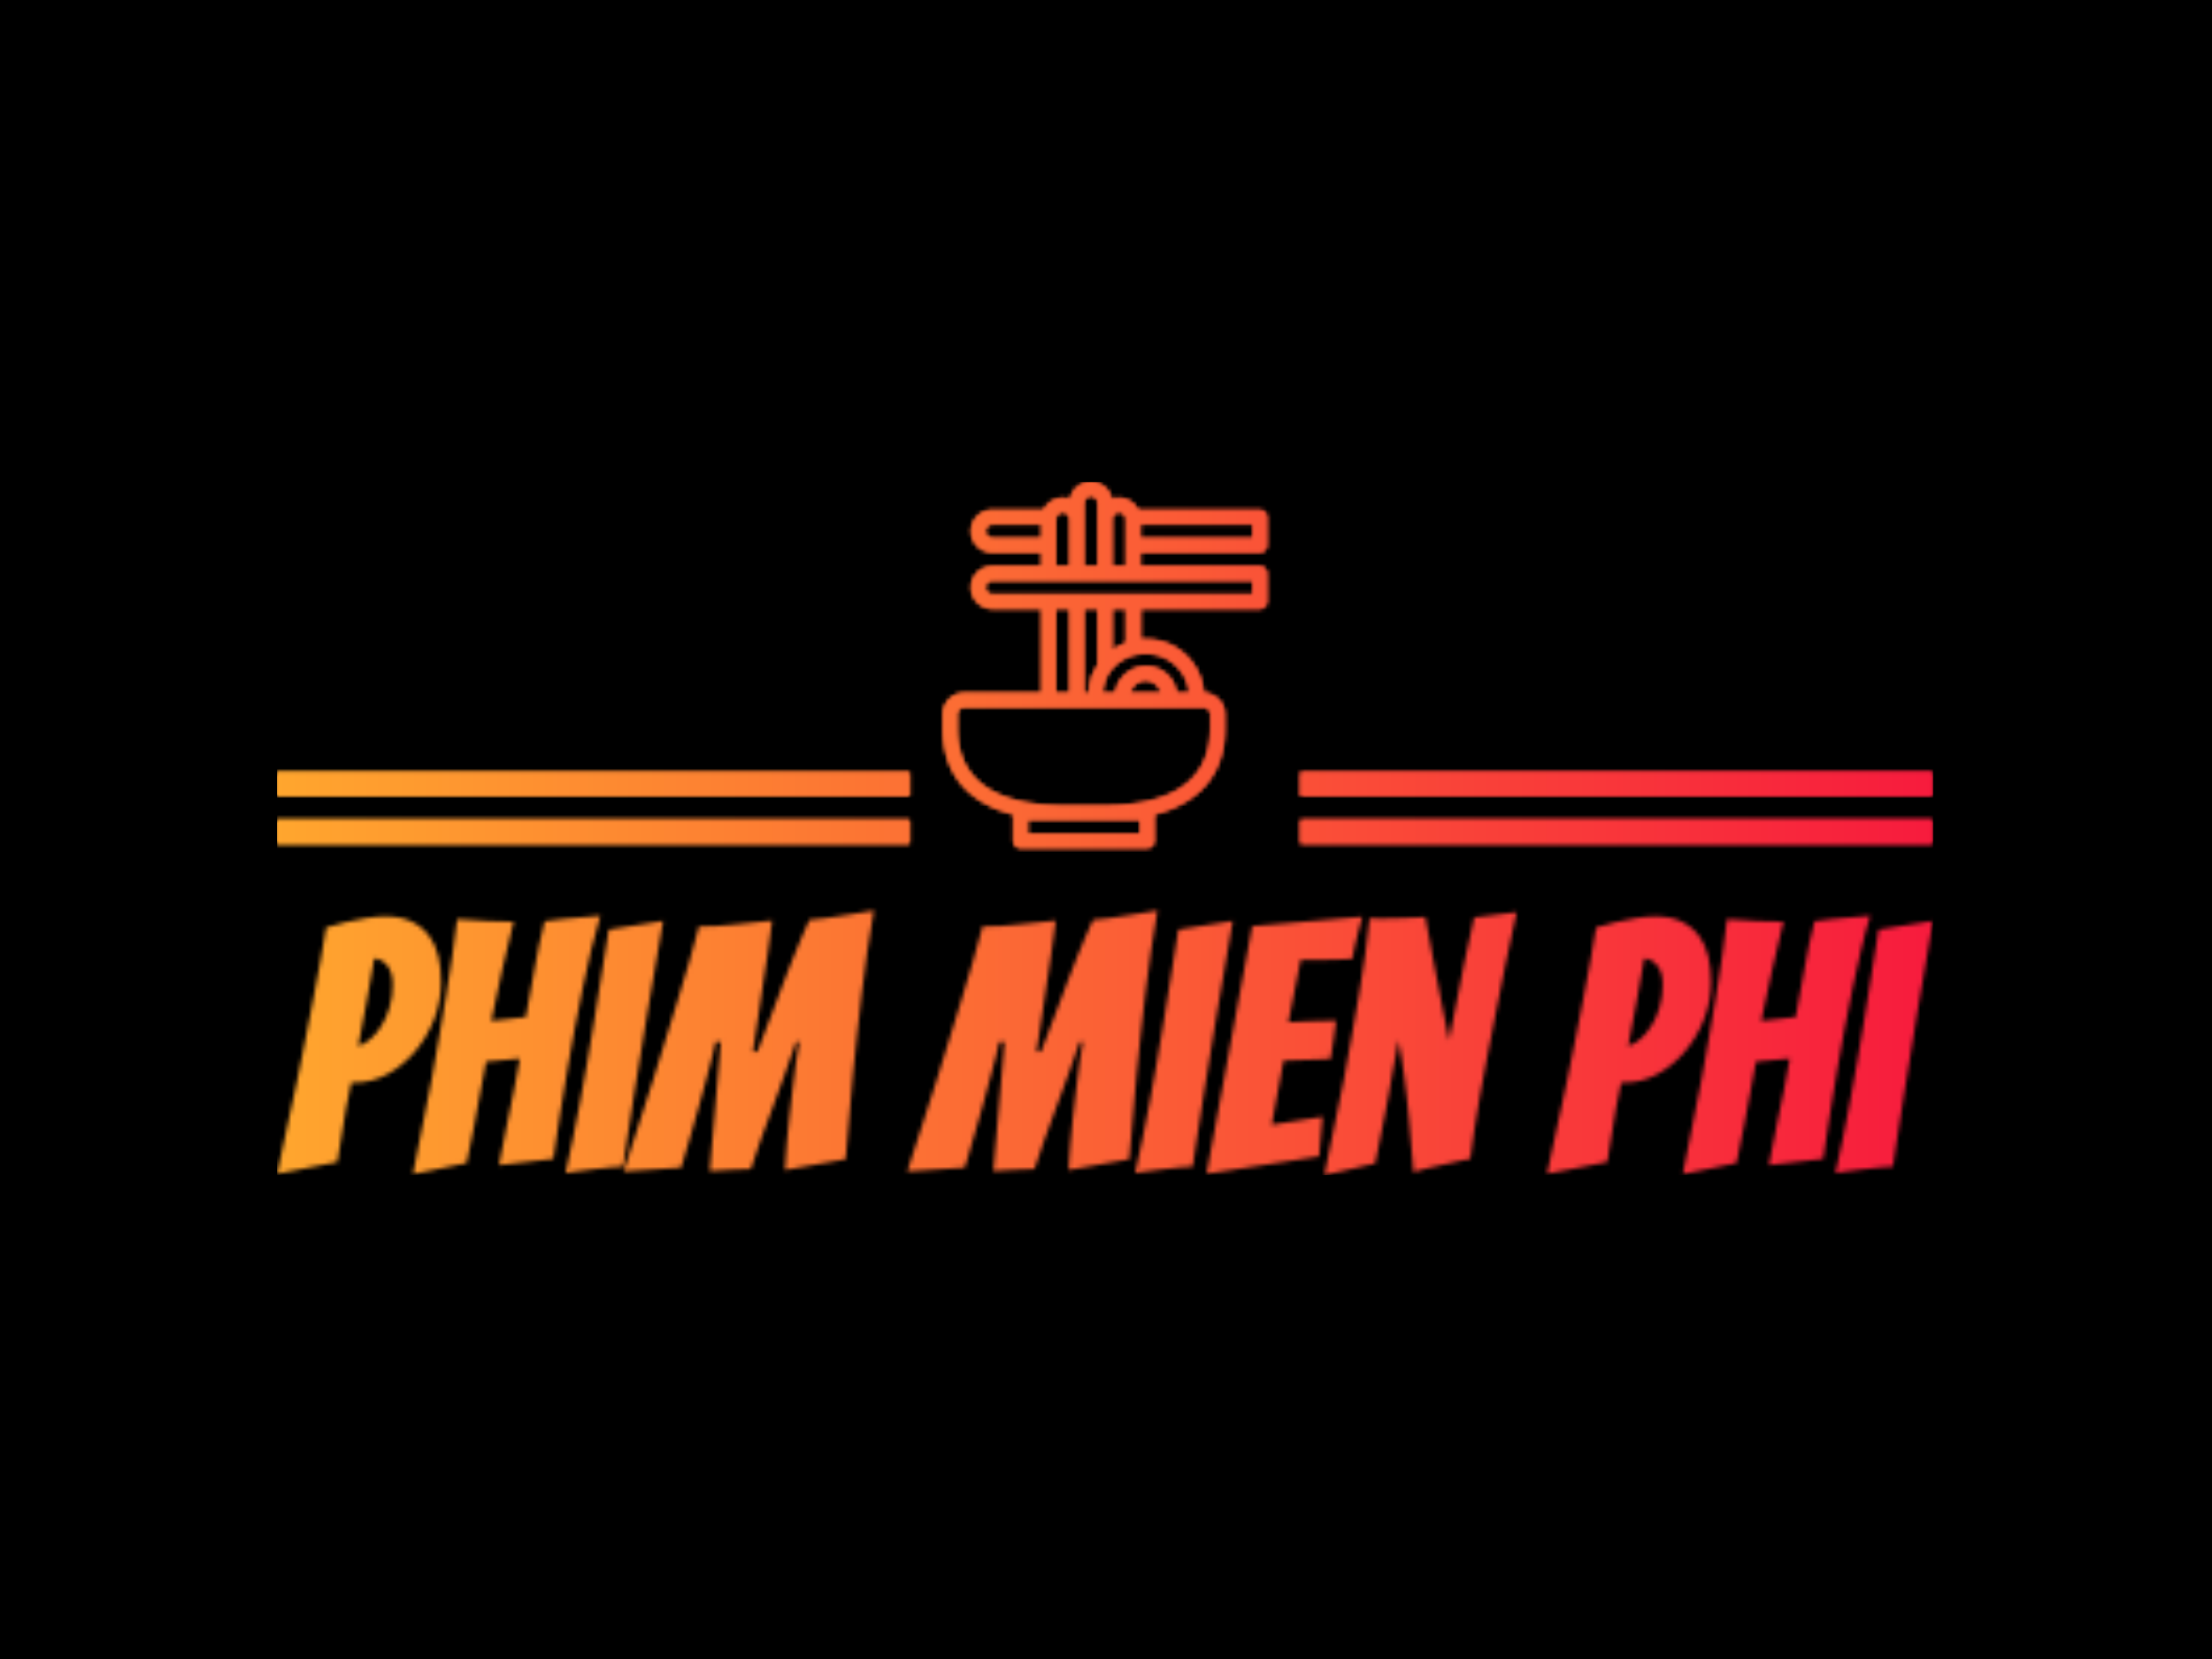 <svg xmlns="http://www.w3.org/2000/svg" version="1.1" xmlns:xlink="http://www.w3.org/1999/xlink" xmlns:svgjs="http://svgjs.dev/svgjs" width="2000" height="1500" viewBox="0 0 2000 1500"><rect width="2000" height="1500" fill="#000000"></rect><g transform="matrix(0.75,0,0,0.75,249.091,434.947)"><svg viewBox="0 0 396 166" data-background-color="#000000" preserveAspectRatio="xMidYMid meet" height="838" width="2000" xmlns="http://www.w3.org/2000/svg" xmlns:xlink="http://www.w3.org/1999/xlink"><g id="tight-bounds" transform="matrix(1,0,0,1,0.24,0.212)"><svg viewBox="0 0 395.52 165.576" height="165.576" width="395.52"><g><svg viewBox="0 0 395.52 165.576" height="165.576" width="395.52"><g transform="matrix(1,0,0,1,0,102.332)"><svg viewBox="0 0 395.52 63.243" height="63.243" width="395.52"><g id="textblocktransform"><svg viewBox="0 0 395.52 63.243" height="63.243" width="395.52" id="textblock"><g><svg viewBox="0 0 395.52 63.243" height="63.243" width="395.52"><g transform="matrix(1,0,0,1,0,0)"><svg width="395.52" viewBox="-0.15 -37.75 237.62 38" height="63.243" data-palette-color="url(#5587a6b8-be46-45ad-af2a-82289f29ac97)"></svg></g></svg></g></svg></g></svg></g><g transform="matrix(1,0,0,1,151.096,0)"><svg viewBox="0 0 93.327 87.402" height="87.402" width="93.327"><g><svg xmlns="http://www.w3.org/2000/svg" viewBox="4.5 3.003 23 25.997" x="8" y="0" height="87.402" width="77.327" class="icon-icon-0" data-fill-palette-color="accent" id="icon-0"></svg></g></svg></g><g></g></svg></g><defs></defs><mask id="e60ba3ce-1637-4ded-8103-0d3c85148f4c"><g id="SvgjsG1952"><svg viewBox="0 0 395.52 165.576" height="165.576" width="395.52"><g><svg viewBox="0 0 395.52 165.576" height="165.576" width="395.52"><g transform="matrix(1,0,0,1,0,102.332)"><svg viewBox="0 0 395.52 63.243" height="63.243" width="395.52"><g id="SvgjsG1951"><svg viewBox="0 0 395.52 63.243" height="63.243" width="395.52" id="SvgjsSvg1950"><g><svg viewBox="0 0 395.52 63.243" height="63.243" width="395.52"><g transform="matrix(1,0,0,1,0,0)"><svg width="395.52" viewBox="-0.15 -37.75 237.62 38" height="63.243" data-palette-color="url(#5587a6b8-be46-45ad-af2a-82289f29ac97)"><path d="M8.5-1.65L-0.15 0.05Q1.35-6.7 2.7-13.15L2.7-13.15Q3.25-15.85 3.85-18.85 4.45-21.85 5-24.75 5.55-27.65 6.05-30.35 6.55-33.05 6.9-35.3L6.9-35.3Q8.35-35.75 9.75-36.08 11.15-36.4 12.63-36.65 14.1-36.9 15.4-36.9L15.4-36.9Q17.65-36.9 19.18-36.15 20.7-35.4 21.65-34.13 22.6-32.85 23-31.15 23.4-29.45 23.4-27.5L23.4-27.5Q23.4-24.7 22.38-22.1 21.35-19.5 19.63-17.48 17.9-15.45 15.68-14.25 13.45-13.05 11.05-13.05L11.05-13.05 10.5-13.05Q10.1-11.35 9.75-9.35 9.4-7.35 9.15-5.65L9.15-5.65Q8.8-3.65 8.5-1.65L8.5-1.65ZM13.8-30.85Q13.25-27.55 12.7-24.6 12.15-21.65 11.5-18.3L11.5-18.3Q12.3-18.5 13.18-19.23 14.05-19.95 14.8-21.13 15.55-22.3 16-23.85 16.45-25.4 16.45-27.1L16.45-27.1Q16.45-28.95 15.63-29.9 14.8-30.85 13.8-30.85L13.8-30.85ZM27.05-1.5L19.35 0.1Q20.75-6.9 22.05-13.55L22.05-13.55Q22.55-16.4 23.1-19.48 23.65-22.55 24.12-25.55 24.6-28.55 25.02-31.38 25.45-34.2 25.7-36.5L25.7-36.5Q26.85-36.45 27.82-36.38 28.8-36.3 29.75-36.25 30.7-36.2 31.67-36.18 32.65-36.15 33.8-36.15L33.8-36.15Q32.95-32.6 32.12-29.05 31.3-25.5 30.6-21.9L30.6-21.9 35.55-22.45Q36.25-26 36.8-29.33 37.35-32.65 38.25-36.2L38.25-36.2Q39.4-36.4 40.8-36.52 42.2-36.65 43.4-36.75 44.6-36.85 45.42-36.93 46.25-37 46.25-37L46.25-37Q45.55-34.75 44.92-32.08 44.3-29.4 43.7-26.53 43.1-23.65 42.55-20.7 42-17.75 41.55-15.1L41.55-15.1Q40.45-8.75 39.5-2.1L39.5-2.1 31.7-1.2Q32.35-4.2 32.85-7.05L32.85-7.05Q33.35-9.45 33.87-12.05 34.4-14.65 34.7-16.5L34.7-16.5 29.85-16.05Q29.5-14.15 29.02-11.65 28.55-9.15 28.15-6.9L28.15-6.9Q27.6-4.2 27.05-1.5L27.05-1.5ZM49.5-1Q49.05-1 47.72-0.88 46.4-0.75 45-0.58 43.6-0.4 42.47-0.25 41.35-0.1 41.25-0.05L41.25-0.05Q41.75-2.2 42.27-4.83 42.8-7.45 43.35-10.33 43.9-13.2 44.4-16.15 44.9-19.1 45.35-21.85L45.35-21.85Q46.4-28.25 47.45-35L47.45-35 55.25-36.25Q54.1-29.55 53-23.1L53-23.1Q52.55-20.35 52.07-17.4 51.6-14.45 51.12-11.55 50.65-8.65 50.25-5.93 49.85-3.2 49.5-1L49.5-1ZM57.84-0.85L49.59-0.3Q51.79-6.95 53.79-13.35L53.79-13.35Q54.64-16.05 55.54-19 56.44-21.95 57.34-24.85 58.24-27.75 59.02-30.45 59.79-33.15 60.39-35.45L60.39-35.45Q63.14-35.45 65.59-35.75 68.04-36.05 70.89-36.3L70.89-36.3Q70.74-35.2 70.57-33.83 70.39-32.45 70.17-30.95 69.94-29.45 69.69-27.85 69.44-26.25 69.09-23.75 68.74-21.25 68.14-17.5L68.14-17.5 68.79-17.5Q70.24-21.3 71.19-23.83 72.14-26.35 72.74-27.95 73.34-29.55 73.97-31.08 74.59-32.6 75.17-33.98 75.74-35.35 76.24-36.4L76.24-36.4Q77.49-36.5 78.59-36.65 79.69-36.8 80.79-36.98 81.89-37.15 83.02-37.33 84.14-37.5 85.49-37.75L85.49-37.75Q84.99-34.85 84.54-31.8 84.09-28.75 83.74-25.73 83.39-22.7 83.07-19.75 82.74-16.8 82.49-14.15L82.49-14.15Q81.89-7.95 81.44-2.05L81.44-2.05 72.74-0.5Q72.74-0.75 72.82-1.85 72.89-2.95 73.02-4.55 73.14-6.15 73.37-8.1 73.59-10.05 73.82-12 74.04-13.95 74.29-15.78 74.54-17.6 74.79-18.9L74.79-18.9 74.34-18.9Q73.64-16.8 72.79-14.48 71.94-12.15 71.07-9.75 70.19-7.35 69.34-5.05 68.49-2.75 67.84-0.65L67.84-0.65Q66.09-0.6 64.84-0.53 63.59-0.45 61.94-0.35L61.94-0.35 63.54-18.9 62.79-18.9Q62.69-18.25 62.29-16.73 61.89-15.2 61.37-13.23 60.84-11.25 60.24-9.13 59.64-7 59.12-5.18 58.59-3.35 58.24-2.18 57.89-1 57.84-0.85L57.84-0.85ZM98.54-0.85L90.29-0.3Q92.49-6.95 94.49-13.35L94.49-13.35Q95.34-16.05 96.24-19 97.14-21.95 98.04-24.85 98.94-27.75 99.71-30.45 100.49-33.15 101.09-35.45L101.09-35.45Q103.84-35.45 106.29-35.75 108.74-36.05 111.59-36.3L111.59-36.3Q111.44-35.2 111.26-33.83 111.09-32.45 110.86-30.95 110.64-29.45 110.39-27.85 110.14-26.25 109.79-23.75 109.44-21.25 108.84-17.5L108.84-17.5 109.49-17.5Q110.94-21.3 111.89-23.83 112.84-26.35 113.44-27.95 114.04-29.55 114.66-31.08 115.29-32.6 115.86-33.98 116.44-35.35 116.94-36.4L116.94-36.4Q118.19-36.5 119.29-36.65 120.39-36.8 121.49-36.98 122.59-37.15 123.71-37.33 124.84-37.5 126.19-37.75L126.19-37.75Q125.69-34.85 125.24-31.8 124.79-28.75 124.44-25.73 124.09-22.7 123.76-19.75 123.44-16.8 123.19-14.15L123.19-14.15Q122.59-7.95 122.14-2.05L122.14-2.05 113.44-0.5Q113.44-0.75 113.51-1.85 113.59-2.95 113.71-4.55 113.84-6.15 114.06-8.1 114.29-10.05 114.51-12 114.74-13.95 114.99-15.78 115.24-17.6 115.49-18.9L115.49-18.9 115.04-18.9Q114.34-16.8 113.49-14.48 112.64-12.15 111.76-9.75 110.89-7.35 110.04-5.05 109.19-2.75 108.54-0.65L108.54-0.65Q106.79-0.6 105.54-0.53 104.29-0.45 102.64-0.35L102.64-0.35 104.24-18.9 103.49-18.9Q103.39-18.25 102.99-16.73 102.59-15.2 102.06-13.23 101.54-11.25 100.94-9.13 100.34-7 99.81-5.18 99.29-3.35 98.94-2.18 98.59-1 98.54-0.85L98.54-0.85ZM131.24-1Q130.79-1 129.46-0.88 128.14-0.75 126.74-0.58 125.34-0.4 124.21-0.25 123.09-0.1 122.99-0.05L122.99-0.05Q123.49-2.2 124.01-4.83 124.54-7.45 125.09-10.33 125.64-13.2 126.14-16.15 126.64-19.1 127.09-21.85L127.09-21.85Q128.14-28.25 129.19-35L129.19-35 136.99-36.25Q135.84-29.55 134.74-23.1L134.74-23.1Q134.29-20.35 133.81-17.4 133.34-14.45 132.86-11.55 132.39-8.65 131.99-5.93 131.59-3.2 131.24-1L131.24-1ZM149.38-2.45L133.23 0.05 139.78-35.5 155.58-36.85Q155.23-35.75 154.98-34.6L154.98-34.6Q154.73-33.65 154.51-32.63 154.28-31.6 154.13-30.8L154.13-30.8Q153.63-30.75 152.71-30.73 151.78-30.7 150.73-30.68 149.68-30.65 148.61-30.65 147.53-30.65 146.73-30.65L146.73-30.65 144.98-21.7Q146.53-21.8 147.88-21.85L147.88-21.85Q148.98-21.9 150.13-21.9 151.28-21.9 151.83-21.95L151.83-21.95Q151.63-20.55 151.46-19.2 151.28-17.85 151.03-16.45L151.03-16.45Q150.53-16.4 149.41-16.38 148.28-16.35 147.13-16.3L147.13-16.3Q145.83-16.25 144.28-16.2L144.28-16.2 142.58-7 149.88-8.15 149.38-2.45ZM157.43-1.45L150.13 0.25Q151.63-6.95 152.98-13.7L152.98-13.7Q153.48-16.6 154.06-19.7 154.63-22.8 155.13-25.83 155.63-28.85 156.03-31.63 156.43-34.4 156.63-36.65L156.63-36.65Q157.28-36.6 157.73-36.6 158.18-36.6 158.78-36.6L158.78-36.6Q159.48-36.6 160.48-36.63 161.48-36.65 162.48-36.7 163.48-36.75 164.63-36.8L164.63-36.8Q165.33-33.3 165.88-30.05L165.88-30.05Q166.43-27.2 167.01-24.2 167.58-21.2 168.03-19.1L168.03-19.1Q168.23-20.1 168.48-21.43 168.73-22.75 169.03-24.2 169.33-25.65 169.61-27.13 169.88-28.6 170.18-30.05L170.18-30.05Q170.88-33.3 171.63-36.75L171.63-36.75 177.73-37.5Q176.03-29.85 174.73-23L174.73-23Q174.13-20.05 173.56-17.03 172.98-14 172.48-11.23 171.98-8.45 171.63-6.08 171.28-3.7 171.08-2.1L171.08-2.1Q170.93-2.1 169.91-1.88 168.88-1.65 167.56-1.35 166.23-1.05 164.91-0.75 163.58-0.45 162.93-0.2L162.93-0.2Q162.63-4.2 162.28-7.8L162.28-7.8Q162.13-9.35 161.96-10.98 161.78-12.6 161.58-14.1 161.38-15.6 161.18-16.9 160.98-18.2 160.78-19.15L160.78-19.15Q160.63-18.2 160.38-16.95 160.13-15.7 159.88-14.3 159.63-12.9 159.38-11.38 159.13-9.85 158.83-8.45L158.83-8.45Q158.18-5.1 157.43-1.45L157.43-1.45ZM190.73-1.65L182.08 0.05Q183.58-6.7 184.93-13.15L184.93-13.15Q185.48-15.85 186.08-18.85 186.68-21.85 187.23-24.75 187.78-27.65 188.28-30.35 188.78-33.05 189.13-35.3L189.13-35.3Q190.58-35.75 191.98-36.08 193.38-36.4 194.85-36.65 196.33-36.9 197.63-36.9L197.63-36.9Q199.88-36.9 201.4-36.15 202.93-35.4 203.88-34.13 204.83-32.85 205.23-31.15 205.63-29.45 205.63-27.5L205.63-27.5Q205.63-24.7 204.6-22.1 203.58-19.5 201.85-17.48 200.13-15.45 197.9-14.25 195.68-13.05 193.28-13.05L193.28-13.05 192.73-13.05Q192.33-11.35 191.98-9.35 191.63-7.35 191.38-5.65L191.38-5.65Q191.03-3.65 190.73-1.65L190.73-1.65ZM196.03-30.85Q195.48-27.55 194.93-24.6 194.38-21.65 193.73-18.3L193.73-18.3Q194.53-18.5 195.4-19.23 196.28-19.95 197.03-21.13 197.78-22.3 198.23-23.85 198.68-25.4 198.68-27.1L198.68-27.1Q198.68-28.95 197.85-29.9 197.03-30.85 196.03-30.85L196.03-30.85ZM209.27-1.5L201.57 0.1Q202.97-6.9 204.27-13.55L204.27-13.55Q204.77-16.4 205.32-19.48 205.87-22.55 206.35-25.55 206.82-28.55 207.25-31.38 207.67-34.2 207.92-36.5L207.92-36.5Q209.07-36.45 210.05-36.38 211.02-36.3 211.97-36.25 212.92-36.2 213.9-36.18 214.87-36.15 216.02-36.15L216.02-36.15Q215.17-32.6 214.35-29.05 213.52-25.5 212.82-21.9L212.82-21.9 217.77-22.45Q218.47-26 219.02-29.33 219.57-32.65 220.47-36.2L220.47-36.2Q221.62-36.4 223.02-36.52 224.42-36.65 225.62-36.75 226.82-36.85 227.65-36.93 228.47-37 228.47-37L228.47-37Q227.77-34.75 227.15-32.08 226.52-29.4 225.92-26.53 225.32-23.65 224.77-20.7 224.22-17.75 223.77-15.1L223.77-15.1Q222.67-8.75 221.72-2.1L221.72-2.1 213.92-1.2Q214.57-4.2 215.07-7.05L215.07-7.05Q215.57-9.45 216.1-12.05 216.62-14.65 216.92-16.5L216.92-16.5 212.07-16.05Q211.72-14.15 211.25-11.65 210.77-9.15 210.37-6.9L210.37-6.9Q209.82-4.2 209.27-1.5L209.27-1.5ZM231.72-1Q231.27-1 229.95-0.88 228.62-0.75 227.22-0.58 225.82-0.4 224.7-0.25 223.57-0.1 223.47-0.05L223.47-0.05Q223.97-2.2 224.5-4.83 225.02-7.45 225.57-10.33 226.12-13.2 226.62-16.15 227.12-19.1 227.57-21.85L227.57-21.85Q228.62-28.25 229.67-35L229.67-35 237.47-36.25Q236.32-29.55 235.22-23.1L235.22-23.1Q234.77-20.35 234.3-17.4 233.82-14.45 233.35-11.55 232.87-8.65 232.47-5.93 232.07-3.2 231.72-1L231.72-1Z" opacity="1" transform="matrix(1,0,0,1,0,0)" fill="white" class="wordmark-text-0" id="SvgjsPath1949"></path></svg></g></svg></g></svg></g></svg></g><g transform="matrix(1,0,0,1,151.096,0)"><svg viewBox="0 0 93.327 87.402" height="87.402" width="93.327"><g><svg xmlns="http://www.w3.org/2000/svg" viewBox="4.5 3.003 23 25.997" x="8" y="0" height="87.402" width="77.327" class="icon-icon-0" data-fill-palette-color="accent" id="SvgjsSvg1948"><g data-name="Layer 39" fill="black"><path d="M27 8A0.5 0.5 0 0 0 27.5 7.5V5.5A0.5 0.5 0 0 0 27 5H18.35A1.52 1.52 0 0 0 17 4.15 1.6 1.6 0 0 0 16.47 4.25 1.49 1.49 0 0 0 13.53 4.25 1.6 1.6 0 0 0 13 4.15 1.52 1.52 0 0 0 11.65 5H8A1.5 1.5 0 0 0 8 8H11.5V9H8A1.5 1.5 0 0 0 8 12H11.5V18H6A1.5 1.5 0 0 0 4.5 19.5V20.5C4.5 23.69 6.25 25.78 9.5 26.61V28.5A0.5 0.5 0 0 0 10 29H19A0.5 0.5 0 0 0 19.5 28.5V26.61C22.75 25.78 24.5 23.69 24.5 20.5V19.5A1.5 1.5 0 0 0 23 18 4.08 4.08 0 0 0 18.94 14.19 3 3 0 0 0 18.53 14.19V12H27A0.5 0.5 0 0 0 27.5 11.5V9.5A0.5 0.5 0 0 0 27 9H18.5V8ZM26.5 7H18.5V6H26.5ZM14.5 4.5A0.5 0.5 0 0 1 15.5 4.5V9H14.5zM8 7A0.5 0.5 0 0 1 8 6H11.5V7ZM12.5 7.5V5.65A0.5 0.5 0 1 1 13.5 5.65V9H12.5ZM12.5 12H13.5V18H12.5ZM15.5 12V16A3 3 0 0 0 15.32 16.31L15.25 16.43A4 4 0 0 0 15 17 1 1 0 0 1 15 17.14 3 3 0 0 0 14.9 17.58V17.79A2 2 0 0 0 14.9 18.02H14.5V12ZM18.5 27V28H10.5V27zM23.5 19.5V20.5C23.5 25.05 19.42 26 16 26H13C9.58 26 5.5 25.05 5.5 20.5V19.5A0.5 0.5 0 0 1 6 19H23A0.5 0.5 0 0 1 23.5 19.5M17.77 18A1.16 1.16 0 0 1 18.27 17.29 1.14 1.14 0 0 1 18.91 17.1 1.16 1.16 0 0 1 20 18ZM22 18H21.08A2.18 2.18 0 0 0 18.92 16.1 2.15 2.15 0 0 0 17.74 16.45 2.17 2.17 0 0 0 16.74 18H15.82A0.13 0.13 0 0 1 15.82 17.94 2.4 2.4 0 0 1 15.98 17.23V17.13A3.3 3.3 0 0 1 16.34 16.46 3.15 3.15 0 0 1 18.07 15.29 3.3 3.3 0 0 1 18.85 15.19 3.1 3.1 0 0 1 22 18M17.5 14.44L17.33 14.52 17.12 14.61C16.99 14.68 16.85 14.75 16.73 14.83L16.56 14.94H16.5V12H17.5ZM26.5 11H8A0.5 0.5 0 0 1 8 10H26.5ZM16.5 9V5.65A0.5 0.5 0 1 1 17.5 5.65V9Z" fill="black"></path></g></svg></g></svg></g><g><rect width="151.096" height="5.703" y="80.699" x="244.424" fill="black"></rect><rect width="151.096" height="5.703" y="80.699" x="0" fill="black"></rect><rect width="151.096" height="5.703" y="69.292" x="244.424" fill="black"></rect><rect width="151.096" height="5.703" y="69.292" x="0" fill="black"></rect></g></svg></g><defs><mask></mask></defs></svg><rect width="395.52" height="165.576" fill="black" stroke="none" visibility="hidden"></rect></g></mask><linearGradient x1="0" x2="1" y1="0.5" y2="0.5" id="5587a6b8-be46-45ad-af2a-82289f29ac97"><stop stop-color="#ffa62e" offset="0"></stop><stop stop-color="#f71b3d" offset="1"></stop></linearGradient><rect width="395.52" height="165.576" fill="url(#5587a6b8-be46-45ad-af2a-82289f29ac97)" mask="url(#e60ba3ce-1637-4ded-8103-0d3c85148f4c)" data-fill-palette-color="primary"></rect><mask id="4535dfa4-6f52-43cd-8607-829a2e2e06dd"><g id="SvgjsG1971"><svg viewBox="0 0 395.52 165.576" height="165.576" width="395.52"><g><svg viewBox="0 0 395.52 165.576" height="165.576" width="395.52"><g transform="matrix(1,0,0,1,0,102.332)"><svg viewBox="0 0 395.52 63.243" height="63.243" width="395.52"><g id="SvgjsG1970"><svg viewBox="0 0 395.52 63.243" height="63.243" width="395.52" id="SvgjsSvg1969"><g><svg viewBox="0 0 395.52 63.243" height="63.243" width="395.52"><g transform="matrix(1,0,0,1,0,0)"><svg width="395.52" viewBox="-0.15 -37.75 237.62 38" height="63.243" data-palette-color="url(#5587a6b8-be46-45ad-af2a-82289f29ac97)"></svg></g></svg></g></svg></g></svg></g><g transform="matrix(1,0,0,1,151.096,0)"><svg viewBox="0 0 93.327 87.402" height="87.402" width="93.327"><g><svg xmlns="http://www.w3.org/2000/svg" viewBox="4.5 3.003 23 25.997" x="8" y="0" height="87.402" width="77.327" class="icon-icon-0" data-fill-palette-color="accent" id="SvgjsSvg1968"><g data-name="Layer 39" fill="white"><path d="M27 8A0.5 0.5 0 0 0 27.5 7.5V5.5A0.5 0.5 0 0 0 27 5H18.35A1.52 1.52 0 0 0 17 4.15 1.6 1.6 0 0 0 16.47 4.25 1.49 1.49 0 0 0 13.53 4.25 1.6 1.6 0 0 0 13 4.15 1.52 1.52 0 0 0 11.65 5H8A1.5 1.5 0 0 0 8 8H11.5V9H8A1.5 1.5 0 0 0 8 12H11.5V18H6A1.5 1.5 0 0 0 4.5 19.5V20.5C4.5 23.69 6.25 25.78 9.5 26.61V28.5A0.5 0.5 0 0 0 10 29H19A0.5 0.5 0 0 0 19.5 28.5V26.61C22.75 25.78 24.5 23.69 24.5 20.5V19.5A1.5 1.5 0 0 0 23 18 4.08 4.08 0 0 0 18.94 14.19 3 3 0 0 0 18.53 14.19V12H27A0.5 0.5 0 0 0 27.5 11.5V9.5A0.5 0.5 0 0 0 27 9H18.5V8ZM26.5 7H18.5V6H26.5ZM14.5 4.5A0.5 0.5 0 0 1 15.5 4.5V9H14.5zM8 7A0.5 0.5 0 0 1 8 6H11.5V7ZM12.5 7.5V5.65A0.5 0.5 0 1 1 13.5 5.65V9H12.5ZM12.5 12H13.5V18H12.5ZM15.5 12V16A3 3 0 0 0 15.32 16.31L15.25 16.43A4 4 0 0 0 15 17 1 1 0 0 1 15 17.14 3 3 0 0 0 14.9 17.58V17.79A2 2 0 0 0 14.9 18.02H14.5V12ZM18.5 27V28H10.5V27zM23.5 19.5V20.5C23.5 25.05 19.42 26 16 26H13C9.58 26 5.5 25.05 5.5 20.5V19.5A0.5 0.5 0 0 1 6 19H23A0.5 0.5 0 0 1 23.5 19.5M17.77 18A1.16 1.16 0 0 1 18.27 17.29 1.14 1.14 0 0 1 18.91 17.1 1.16 1.16 0 0 1 20 18ZM22 18H21.08A2.18 2.18 0 0 0 18.92 16.1 2.15 2.15 0 0 0 17.74 16.45 2.17 2.17 0 0 0 16.74 18H15.82A0.13 0.13 0 0 1 15.82 17.94 2.4 2.4 0 0 1 15.98 17.23V17.13A3.3 3.3 0 0 1 16.34 16.46 3.15 3.15 0 0 1 18.07 15.29 3.3 3.3 0 0 1 18.85 15.19 3.1 3.1 0 0 1 22 18M17.5 14.44L17.33 14.52 17.12 14.61C16.99 14.68 16.85 14.75 16.73 14.83L16.56 14.94H16.5V12H17.5ZM26.5 11H8A0.5 0.5 0 0 1 8 10H26.5ZM16.5 9V5.65A0.5 0.5 0 1 1 17.5 5.65V9Z" fill="white"></path></g></svg></g></svg></g><g><rect width="151.096" height="5.703" y="80.699" x="244.424" fill="white"></rect><rect width="151.096" height="5.703" y="80.699" x="0" fill="white"></rect><rect width="151.096" height="5.703" y="69.292" x="244.424" fill="white"></rect><rect width="151.096" height="5.703" y="69.292" x="0" fill="white"></rect></g></svg></g><defs><mask></mask></defs><mask><g id="SvgjsG1967"><svg viewBox="0 0 395.52 165.576" height="165.576" width="395.52"><g><svg viewBox="0 0 395.52 165.576" height="165.576" width="395.52"><g transform="matrix(1,0,0,1,0,102.332)"><svg viewBox="0 0 395.52 63.243" height="63.243" width="395.52"><g id="SvgjsG1966"><svg viewBox="0 0 395.52 63.243" height="63.243" width="395.52" id="SvgjsSvg1965"><g><svg viewBox="0 0 395.52 63.243" height="63.243" width="395.52"><g transform="matrix(1,0,0,1,0,0)"><svg width="395.52" viewBox="-0.15 -37.75 237.62 38" height="63.243" data-palette-color="url(#5587a6b8-be46-45ad-af2a-82289f29ac97)"><path d="M8.5-1.65L-0.15 0.05Q1.35-6.7 2.7-13.15L2.7-13.15Q3.25-15.85 3.85-18.85 4.45-21.85 5-24.75 5.55-27.65 6.05-30.35 6.55-33.05 6.9-35.3L6.9-35.3Q8.35-35.75 9.75-36.08 11.15-36.4 12.63-36.65 14.1-36.9 15.4-36.9L15.4-36.9Q17.65-36.9 19.18-36.15 20.7-35.4 21.65-34.13 22.6-32.85 23-31.15 23.4-29.45 23.4-27.5L23.4-27.5Q23.4-24.7 22.38-22.1 21.35-19.5 19.63-17.48 17.9-15.45 15.68-14.25 13.45-13.05 11.05-13.05L11.05-13.05 10.5-13.05Q10.1-11.35 9.75-9.35 9.4-7.35 9.15-5.65L9.15-5.65Q8.8-3.65 8.5-1.65L8.5-1.65ZM13.8-30.85Q13.25-27.55 12.7-24.6 12.15-21.65 11.5-18.3L11.5-18.3Q12.3-18.5 13.18-19.23 14.05-19.95 14.8-21.13 15.55-22.3 16-23.85 16.45-25.4 16.45-27.1L16.45-27.1Q16.45-28.95 15.63-29.9 14.8-30.85 13.8-30.85L13.8-30.85ZM27.05-1.5L19.35 0.1Q20.75-6.9 22.05-13.55L22.05-13.55Q22.55-16.4 23.1-19.48 23.65-22.55 24.12-25.55 24.6-28.55 25.02-31.38 25.45-34.2 25.7-36.5L25.7-36.5Q26.85-36.45 27.82-36.38 28.8-36.3 29.75-36.25 30.7-36.2 31.67-36.18 32.65-36.15 33.8-36.15L33.8-36.15Q32.95-32.6 32.12-29.05 31.3-25.5 30.6-21.9L30.6-21.9 35.55-22.45Q36.25-26 36.8-29.33 37.35-32.65 38.25-36.2L38.25-36.2Q39.4-36.4 40.8-36.52 42.2-36.65 43.4-36.75 44.6-36.85 45.42-36.93 46.25-37 46.25-37L46.25-37Q45.55-34.75 44.92-32.08 44.3-29.4 43.7-26.53 43.1-23.65 42.55-20.7 42-17.75 41.55-15.1L41.55-15.1Q40.45-8.75 39.5-2.1L39.5-2.1 31.7-1.2Q32.35-4.2 32.85-7.05L32.85-7.05Q33.35-9.45 33.87-12.05 34.4-14.65 34.7-16.5L34.7-16.5 29.85-16.05Q29.5-14.15 29.02-11.65 28.55-9.15 28.15-6.9L28.15-6.9Q27.6-4.2 27.05-1.5L27.05-1.5ZM49.5-1Q49.05-1 47.72-0.88 46.4-0.75 45-0.58 43.6-0.4 42.47-0.25 41.35-0.1 41.25-0.05L41.25-0.05Q41.75-2.2 42.27-4.83 42.8-7.45 43.35-10.33 43.9-13.2 44.4-16.15 44.9-19.1 45.35-21.85L45.35-21.85Q46.4-28.25 47.45-35L47.45-35 55.25-36.25Q54.1-29.55 53-23.1L53-23.1Q52.55-20.35 52.07-17.4 51.6-14.45 51.12-11.55 50.65-8.65 50.25-5.93 49.85-3.2 49.5-1L49.5-1ZM57.84-0.85L49.59-0.3Q51.79-6.95 53.79-13.35L53.79-13.35Q54.64-16.05 55.54-19 56.44-21.95 57.34-24.85 58.24-27.75 59.02-30.45 59.79-33.15 60.39-35.45L60.39-35.45Q63.14-35.45 65.59-35.75 68.04-36.05 70.89-36.3L70.89-36.3Q70.74-35.2 70.57-33.83 70.39-32.45 70.17-30.95 69.94-29.45 69.69-27.85 69.44-26.25 69.09-23.75 68.74-21.25 68.14-17.5L68.14-17.5 68.79-17.5Q70.24-21.3 71.19-23.83 72.14-26.35 72.74-27.95 73.34-29.55 73.97-31.08 74.59-32.6 75.17-33.98 75.74-35.35 76.24-36.4L76.24-36.4Q77.49-36.5 78.59-36.65 79.69-36.8 80.79-36.98 81.89-37.15 83.02-37.33 84.14-37.5 85.49-37.75L85.49-37.75Q84.99-34.85 84.54-31.8 84.09-28.75 83.74-25.73 83.39-22.7 83.07-19.75 82.74-16.8 82.49-14.15L82.49-14.15Q81.89-7.95 81.44-2.05L81.44-2.05 72.74-0.5Q72.74-0.75 72.82-1.85 72.89-2.95 73.02-4.55 73.14-6.15 73.37-8.1 73.59-10.05 73.82-12 74.04-13.95 74.29-15.78 74.54-17.6 74.79-18.9L74.79-18.9 74.34-18.9Q73.64-16.8 72.79-14.48 71.94-12.15 71.07-9.75 70.19-7.35 69.34-5.05 68.49-2.75 67.84-0.65L67.84-0.65Q66.09-0.6 64.84-0.53 63.59-0.45 61.94-0.35L61.94-0.35 63.54-18.9 62.79-18.9Q62.69-18.25 62.29-16.73 61.89-15.2 61.37-13.23 60.84-11.25 60.24-9.13 59.64-7 59.12-5.18 58.59-3.35 58.24-2.18 57.89-1 57.84-0.85L57.84-0.85ZM98.54-0.85L90.29-0.3Q92.49-6.95 94.49-13.35L94.49-13.35Q95.34-16.05 96.24-19 97.14-21.95 98.04-24.85 98.94-27.75 99.71-30.45 100.49-33.15 101.09-35.45L101.09-35.45Q103.84-35.45 106.29-35.75 108.74-36.05 111.59-36.3L111.59-36.3Q111.44-35.2 111.26-33.83 111.09-32.45 110.86-30.95 110.64-29.45 110.39-27.85 110.14-26.25 109.79-23.75 109.44-21.25 108.84-17.5L108.84-17.5 109.49-17.5Q110.94-21.3 111.89-23.83 112.84-26.35 113.44-27.95 114.04-29.55 114.66-31.08 115.29-32.6 115.86-33.98 116.44-35.35 116.94-36.4L116.94-36.4Q118.19-36.5 119.29-36.65 120.39-36.8 121.49-36.98 122.59-37.15 123.71-37.33 124.84-37.5 126.19-37.75L126.19-37.75Q125.69-34.85 125.24-31.8 124.79-28.75 124.44-25.73 124.09-22.7 123.76-19.75 123.44-16.8 123.19-14.15L123.19-14.15Q122.59-7.95 122.14-2.05L122.14-2.05 113.44-0.5Q113.44-0.75 113.51-1.85 113.59-2.95 113.71-4.55 113.84-6.15 114.06-8.1 114.29-10.05 114.51-12 114.74-13.95 114.99-15.78 115.24-17.6 115.49-18.9L115.49-18.9 115.04-18.9Q114.34-16.8 113.49-14.48 112.64-12.15 111.76-9.75 110.89-7.35 110.04-5.05 109.19-2.75 108.54-0.65L108.54-0.65Q106.79-0.6 105.54-0.53 104.29-0.45 102.64-0.35L102.64-0.35 104.24-18.9 103.49-18.9Q103.39-18.25 102.99-16.73 102.59-15.2 102.06-13.23 101.54-11.25 100.94-9.13 100.34-7 99.81-5.18 99.29-3.35 98.94-2.18 98.59-1 98.54-0.85L98.54-0.85ZM131.24-1Q130.79-1 129.46-0.88 128.14-0.75 126.74-0.58 125.34-0.4 124.21-0.25 123.09-0.1 122.99-0.05L122.99-0.05Q123.49-2.2 124.01-4.83 124.54-7.45 125.09-10.33 125.64-13.2 126.14-16.15 126.64-19.1 127.09-21.85L127.09-21.85Q128.14-28.25 129.19-35L129.19-35 136.99-36.25Q135.84-29.55 134.74-23.1L134.74-23.1Q134.29-20.35 133.81-17.4 133.34-14.45 132.86-11.55 132.39-8.65 131.99-5.93 131.59-3.2 131.24-1L131.24-1ZM149.38-2.45L133.23 0.05 139.78-35.5 155.58-36.85Q155.23-35.75 154.98-34.6L154.98-34.6Q154.73-33.65 154.51-32.63 154.28-31.6 154.13-30.8L154.13-30.8Q153.63-30.75 152.71-30.73 151.78-30.7 150.73-30.68 149.68-30.65 148.61-30.65 147.53-30.65 146.73-30.65L146.73-30.65 144.98-21.7Q146.53-21.8 147.88-21.85L147.88-21.85Q148.98-21.9 150.13-21.9 151.28-21.9 151.83-21.95L151.83-21.95Q151.63-20.55 151.46-19.2 151.28-17.85 151.03-16.45L151.03-16.45Q150.53-16.4 149.41-16.38 148.28-16.35 147.13-16.3L147.13-16.3Q145.83-16.25 144.28-16.2L144.28-16.2 142.58-7 149.88-8.15 149.38-2.45ZM157.43-1.45L150.13 0.25Q151.63-6.95 152.98-13.7L152.98-13.7Q153.48-16.6 154.06-19.7 154.63-22.8 155.13-25.83 155.63-28.85 156.03-31.63 156.43-34.4 156.63-36.65L156.63-36.65Q157.28-36.6 157.73-36.6 158.18-36.6 158.78-36.6L158.78-36.6Q159.48-36.6 160.48-36.63 161.48-36.65 162.48-36.7 163.48-36.75 164.63-36.8L164.63-36.8Q165.33-33.3 165.88-30.05L165.88-30.05Q166.43-27.2 167.01-24.2 167.58-21.2 168.03-19.1L168.03-19.1Q168.23-20.1 168.48-21.43 168.73-22.75 169.03-24.2 169.33-25.65 169.61-27.13 169.88-28.6 170.18-30.05L170.18-30.05Q170.88-33.3 171.63-36.75L171.63-36.75 177.73-37.5Q176.03-29.85 174.73-23L174.73-23Q174.13-20.05 173.56-17.03 172.98-14 172.48-11.23 171.98-8.45 171.63-6.08 171.28-3.7 171.08-2.1L171.08-2.1Q170.93-2.1 169.91-1.88 168.88-1.65 167.56-1.35 166.23-1.05 164.91-0.75 163.58-0.45 162.93-0.2L162.93-0.2Q162.63-4.2 162.28-7.8L162.28-7.8Q162.13-9.35 161.96-10.98 161.78-12.6 161.58-14.1 161.38-15.6 161.18-16.9 160.98-18.2 160.78-19.15L160.78-19.15Q160.63-18.2 160.38-16.95 160.13-15.7 159.88-14.3 159.63-12.9 159.38-11.38 159.13-9.85 158.83-8.45L158.83-8.45Q158.18-5.1 157.43-1.45L157.43-1.45ZM190.73-1.65L182.08 0.05Q183.58-6.7 184.93-13.15L184.93-13.15Q185.48-15.85 186.08-18.85 186.68-21.85 187.23-24.75 187.78-27.65 188.28-30.35 188.78-33.05 189.13-35.3L189.13-35.3Q190.58-35.75 191.98-36.08 193.38-36.4 194.85-36.65 196.33-36.9 197.63-36.9L197.63-36.9Q199.88-36.9 201.4-36.15 202.93-35.4 203.88-34.13 204.83-32.85 205.23-31.15 205.63-29.45 205.63-27.5L205.63-27.5Q205.63-24.7 204.6-22.1 203.58-19.5 201.85-17.48 200.13-15.45 197.9-14.25 195.68-13.05 193.28-13.05L193.28-13.05 192.73-13.05Q192.33-11.35 191.98-9.35 191.63-7.35 191.38-5.65L191.38-5.65Q191.03-3.65 190.73-1.65L190.73-1.65ZM196.03-30.85Q195.48-27.55 194.93-24.6 194.38-21.65 193.73-18.3L193.73-18.3Q194.53-18.5 195.4-19.23 196.28-19.95 197.03-21.13 197.78-22.3 198.23-23.85 198.68-25.4 198.68-27.1L198.68-27.1Q198.68-28.95 197.85-29.9 197.03-30.85 196.03-30.85L196.03-30.85ZM209.27-1.5L201.57 0.1Q202.97-6.9 204.27-13.55L204.27-13.55Q204.77-16.4 205.32-19.48 205.87-22.55 206.35-25.55 206.82-28.55 207.25-31.38 207.67-34.2 207.92-36.5L207.92-36.5Q209.07-36.45 210.05-36.38 211.02-36.3 211.97-36.25 212.92-36.2 213.9-36.18 214.87-36.15 216.02-36.15L216.02-36.15Q215.17-32.6 214.35-29.05 213.52-25.5 212.82-21.9L212.82-21.9 217.77-22.45Q218.47-26 219.02-29.33 219.57-32.65 220.47-36.2L220.47-36.2Q221.62-36.4 223.02-36.52 224.42-36.65 225.62-36.75 226.82-36.85 227.65-36.93 228.47-37 228.47-37L228.47-37Q227.77-34.75 227.15-32.08 226.52-29.4 225.92-26.53 225.32-23.65 224.77-20.7 224.22-17.75 223.77-15.1L223.77-15.1Q222.67-8.75 221.72-2.1L221.72-2.1 213.92-1.2Q214.57-4.2 215.07-7.05L215.07-7.05Q215.57-9.45 216.1-12.05 216.62-14.65 216.92-16.5L216.92-16.5 212.07-16.05Q211.72-14.15 211.25-11.65 210.77-9.15 210.37-6.9L210.37-6.9Q209.82-4.2 209.27-1.5L209.27-1.5ZM231.72-1Q231.27-1 229.95-0.88 228.62-0.75 227.22-0.58 225.82-0.4 224.7-0.25 223.57-0.1 223.47-0.05L223.47-0.05Q223.97-2.2 224.5-4.83 225.02-7.45 225.57-10.33 226.12-13.2 226.62-16.15 227.12-19.1 227.57-21.85L227.57-21.85Q228.62-28.25 229.67-35L229.67-35 237.47-36.25Q236.32-29.55 235.22-23.1L235.22-23.1Q234.77-20.35 234.3-17.4 233.82-14.45 233.35-11.55 232.87-8.65 232.47-5.93 232.07-3.2 231.72-1L231.72-1Z" opacity="1" transform="matrix(1,0,0,1,0,0)" fill="black" class="wordmark-text-0" id="SvgjsPath1964"></path></svg></g></svg></g></svg></g></svg></g><g transform="matrix(1,0,0,1,151.096,0)"><svg viewBox="0 0 93.327 87.402" height="87.402" width="93.327"><g><svg xmlns="http://www.w3.org/2000/svg" viewBox="4.5 3.003 23 25.997" x="8" y="0" height="87.402" width="77.327" class="icon-icon-0" data-fill-palette-color="accent" id="SvgjsSvg1963"><g data-name="Layer 39" fill="black"><path d="M27 8A0.5 0.5 0 0 0 27.5 7.5V5.5A0.5 0.5 0 0 0 27 5H18.35A1.52 1.52 0 0 0 17 4.15 1.6 1.6 0 0 0 16.47 4.25 1.49 1.49 0 0 0 13.53 4.25 1.6 1.6 0 0 0 13 4.15 1.52 1.52 0 0 0 11.65 5H8A1.5 1.5 0 0 0 8 8H11.5V9H8A1.5 1.5 0 0 0 8 12H11.5V18H6A1.5 1.5 0 0 0 4.5 19.5V20.5C4.5 23.69 6.25 25.78 9.5 26.61V28.5A0.5 0.5 0 0 0 10 29H19A0.5 0.5 0 0 0 19.5 28.5V26.61C22.75 25.78 24.5 23.69 24.5 20.5V19.5A1.5 1.5 0 0 0 23 18 4.08 4.08 0 0 0 18.94 14.19 3 3 0 0 0 18.53 14.19V12H27A0.5 0.5 0 0 0 27.5 11.5V9.5A0.5 0.5 0 0 0 27 9H18.5V8ZM26.5 7H18.5V6H26.5ZM14.5 4.5A0.5 0.5 0 0 1 15.5 4.5V9H14.5zM8 7A0.5 0.5 0 0 1 8 6H11.5V7ZM12.5 7.5V5.65A0.5 0.5 0 1 1 13.5 5.65V9H12.5ZM12.5 12H13.5V18H12.5ZM15.5 12V16A3 3 0 0 0 15.32 16.31L15.25 16.43A4 4 0 0 0 15 17 1 1 0 0 1 15 17.14 3 3 0 0 0 14.9 17.58V17.79A2 2 0 0 0 14.9 18.02H14.5V12ZM18.5 27V28H10.5V27zM23.5 19.5V20.5C23.5 25.05 19.42 26 16 26H13C9.58 26 5.5 25.05 5.5 20.5V19.5A0.5 0.5 0 0 1 6 19H23A0.5 0.5 0 0 1 23.5 19.5M17.77 18A1.16 1.16 0 0 1 18.27 17.29 1.14 1.14 0 0 1 18.91 17.1 1.16 1.16 0 0 1 20 18ZM22 18H21.08A2.18 2.18 0 0 0 18.92 16.1 2.15 2.15 0 0 0 17.74 16.45 2.17 2.17 0 0 0 16.74 18H15.82A0.13 0.13 0 0 1 15.82 17.94 2.4 2.4 0 0 1 15.98 17.23V17.13A3.3 3.3 0 0 1 16.34 16.46 3.15 3.15 0 0 1 18.07 15.29 3.3 3.3 0 0 1 18.85 15.19 3.1 3.1 0 0 1 22 18M17.5 14.44L17.33 14.52 17.12 14.61C16.99 14.68 16.85 14.75 16.73 14.83L16.56 14.94H16.5V12H17.5ZM26.5 11H8A0.5 0.5 0 0 1 8 10H26.5ZM16.5 9V5.65A0.5 0.5 0 1 1 17.5 5.65V9Z" fill="black"></path></g></svg></g></svg></g><g><rect width="151.096" height="5.703" y="80.699" x="244.424" fill="black"></rect><rect width="151.096" height="5.703" y="80.699" x="0" fill="black"></rect><rect width="151.096" height="5.703" y="69.292" x="244.424" fill="black"></rect><rect width="151.096" height="5.703" y="69.292" x="0" fill="black"></rect></g></svg></g><defs><mask></mask></defs></svg><rect width="395.52" height="165.576" fill="black" stroke="none" visibility="hidden"></rect></g></mask></svg><rect width="395.52" height="165.576" fill="black" stroke="none" visibility="hidden"></rect></g></mask><linearGradient x1="0" x2="1" y1="0.5" y2="0.5" id="d51668f5-c9b1-4774-aee5-17e1a46f00c1"><stop stop-color="#ffa62e" offset="0"></stop><stop stop-color="#f71b3d" offset="1"></stop></linearGradient><rect width="395.52" height="165.576" fill="url(#d51668f5-c9b1-4774-aee5-17e1a46f00c1)" mask="url(#4535dfa4-6f52-43cd-8607-829a2e2e06dd)" data-fill-palette-color="accent"></rect></svg><rect width="395.52" height="165.576" fill="none" stroke="none" visibility="hidden"></rect></g></svg></g></svg>